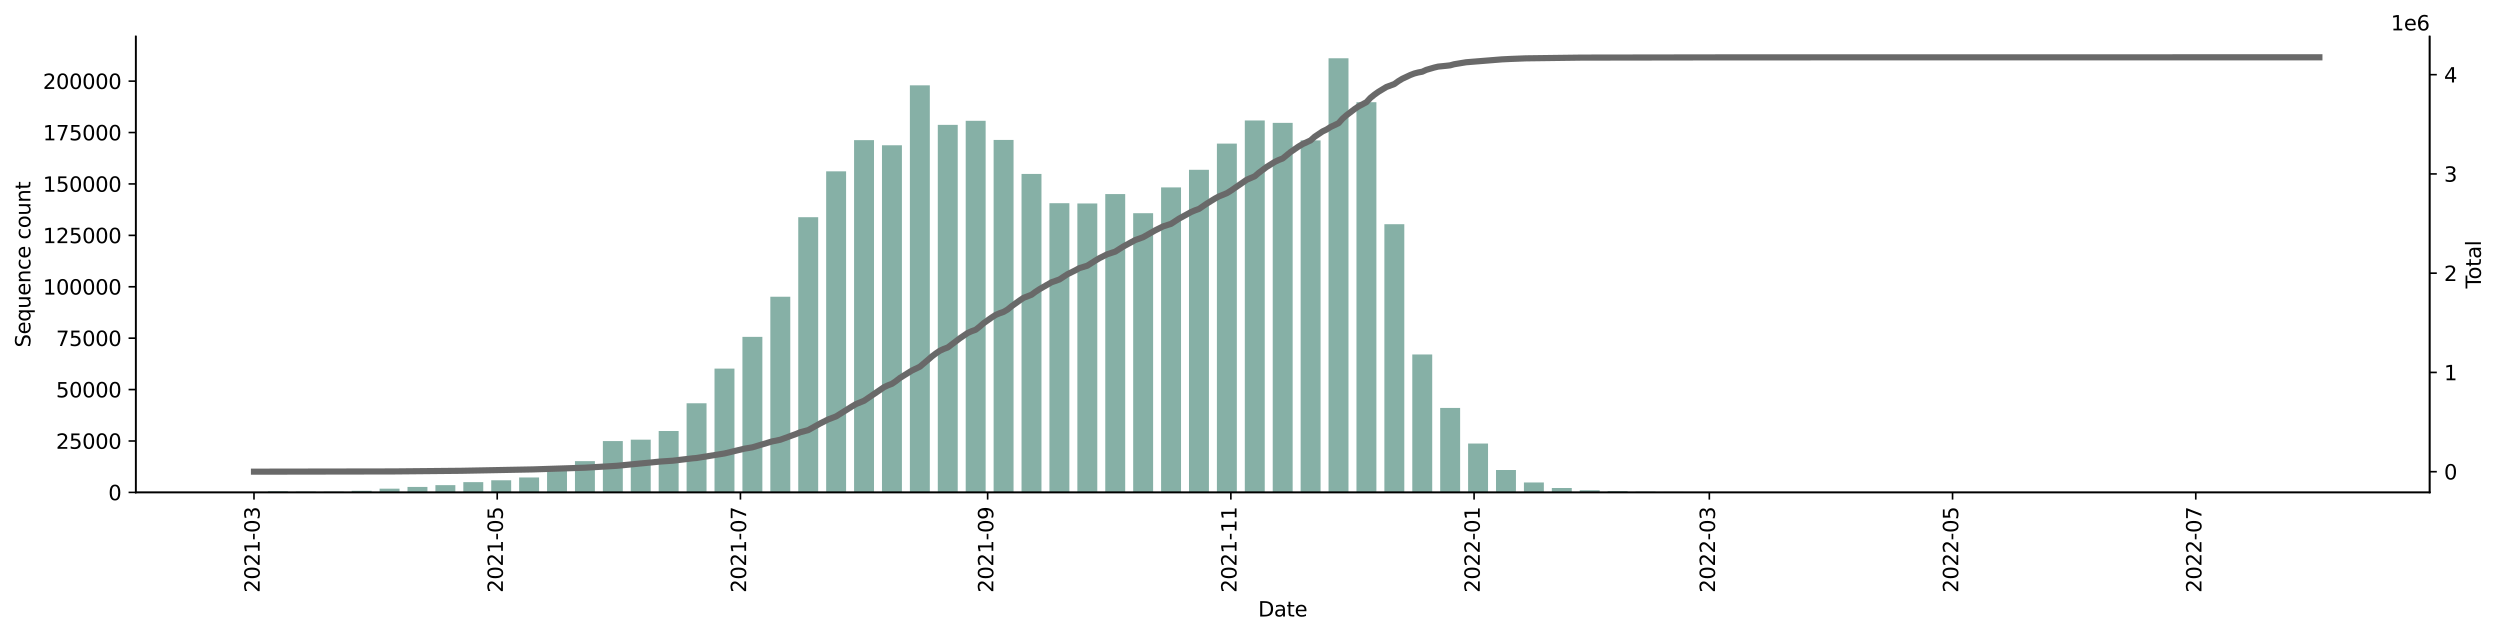 <?xml version="1.0" encoding="utf-8" standalone="no"?>
<!DOCTYPE svg PUBLIC "-//W3C//DTD SVG 1.1//EN"
  "http://www.w3.org/Graphics/SVG/1.1/DTD/svg11.dtd">
<svg xmlns:xlink="http://www.w3.org/1999/xlink" width="1216.294pt" height="309.219pt" viewBox="0 0 1216.294 309.219" xmlns="http://www.w3.org/2000/svg" version="1.1">
 <defs>
  <style type="text/css">*{stroke-linejoin: round; stroke-linecap: butt}</style>
 </defs>
 <g id="figure_1">
  <g id="patch_1">
   <path d="M 0 309.219 
L 1216.294 309.219 
L 1216.294 0 
L 0 0 
z
" style="fill: #ffffff"/>
  </g>
  <g id="axes_1">
   <g id="patch_2">
    <path d="M 66.053 239.558 
L 1182.053 239.558 
L 1182.053 17.798 
L 66.053 17.798 
z
" style="fill: #ffffff"/>
   </g>
   <g id="patch_3">
    <path d="M 116.78 239.558 
L 126.48 239.558 
L 126.48 239.425 
L 116.78 239.425 
z
" clip-path="url(#p0f5473bbb9)" style="fill: #86b0a6"/>
   </g>
   <g id="patch_4">
    <path d="M 130.359 239.558 
L 140.059 239.558 
L 140.059 239.028 
L 130.359 239.028 
z
" clip-path="url(#p0f5473bbb9)" style="fill: #86b0a6"/>
   </g>
   <g id="patch_5">
    <path d="M 143.938 239.558 
L 153.638 239.558 
L 153.638 239.201 
L 143.938 239.201 
z
" clip-path="url(#p0f5473bbb9)" style="fill: #86b0a6"/>
   </g>
   <g id="patch_6">
    <path d="M 157.517 239.558 
L 167.217 239.558 
L 167.217 239.241 
L 157.517 239.241 
z
" clip-path="url(#p0f5473bbb9)" style="fill: #86b0a6"/>
   </g>
   <g id="patch_7">
    <path d="M 171.096 239.558 
L 180.796 239.558 
L 180.796 238.783 
L 171.096 238.783 
z
" clip-path="url(#p0f5473bbb9)" style="fill: #86b0a6"/>
   </g>
   <g id="patch_8">
    <path d="M 184.675 239.558 
L 194.375 239.558 
L 194.375 237.751 
L 184.675 237.751 
z
" clip-path="url(#p0f5473bbb9)" style="fill: #86b0a6"/>
   </g>
   <g id="patch_9">
    <path d="M 198.254 239.558 
L 207.954 239.558 
L 207.954 236.893 
L 198.254 236.893 
z
" clip-path="url(#p0f5473bbb9)" style="fill: #86b0a6"/>
   </g>
   <g id="patch_10">
    <path d="M 211.833 239.558 
L 221.533 239.558 
L 221.533 236.01 
L 211.833 236.01 
z
" clip-path="url(#p0f5473bbb9)" style="fill: #86b0a6"/>
   </g>
   <g id="patch_11">
    <path d="M 225.412 239.558 
L 235.112 239.558 
L 235.112 234.569 
L 225.412 234.569 
z
" clip-path="url(#p0f5473bbb9)" style="fill: #86b0a6"/>
   </g>
   <g id="patch_12">
    <path d="M 238.991 239.558 
L 248.691 239.558 
L 248.691 233.653 
L 238.991 233.653 
z
" clip-path="url(#p0f5473bbb9)" style="fill: #86b0a6"/>
   </g>
   <g id="patch_13">
    <path d="M 252.57 239.558 
L 262.27 239.558 
L 262.27 232.304 
L 252.57 232.304 
z
" clip-path="url(#p0f5473bbb9)" style="fill: #86b0a6"/>
   </g>
   <g id="patch_14">
    <path d="M 266.149 239.558 
L 275.849 239.558 
L 275.849 229.007 
L 266.149 229.007 
z
" clip-path="url(#p0f5473bbb9)" style="fill: #86b0a6"/>
   </g>
   <g id="patch_15">
    <path d="M 279.728 239.558 
L 289.428 239.558 
L 289.428 224.348 
L 279.728 224.348 
z
" clip-path="url(#p0f5473bbb9)" style="fill: #86b0a6"/>
   </g>
   <g id="patch_16">
    <path d="M 293.307 239.558 
L 303.007 239.558 
L 303.007 214.593 
L 293.307 214.593 
z
" clip-path="url(#p0f5473bbb9)" style="fill: #86b0a6"/>
   </g>
   <g id="patch_17">
    <path d="M 306.886 239.558 
L 316.586 239.558 
L 316.586 213.912 
L 306.886 213.912 
z
" clip-path="url(#p0f5473bbb9)" style="fill: #86b0a6"/>
   </g>
   <g id="patch_18">
    <path d="M 320.465 239.558 
L 330.165 239.558 
L 330.165 209.681 
L 320.465 209.681 
z
" clip-path="url(#p0f5473bbb9)" style="fill: #86b0a6"/>
   </g>
   <g id="patch_19">
    <path d="M 334.044 239.558 
L 343.744 239.558 
L 343.744 196.207 
L 334.044 196.207 
z
" clip-path="url(#p0f5473bbb9)" style="fill: #86b0a6"/>
   </g>
   <g id="patch_20">
    <path d="M 347.623 239.558 
L 357.323 239.558 
L 357.323 179.339 
L 347.623 179.339 
z
" clip-path="url(#p0f5473bbb9)" style="fill: #86b0a6"/>
   </g>
   <g id="patch_21">
    <path d="M 361.202 239.558 
L 370.902 239.558 
L 370.902 163.887 
L 361.202 163.887 
z
" clip-path="url(#p0f5473bbb9)" style="fill: #86b0a6"/>
   </g>
   <g id="patch_22">
    <path d="M 374.781 239.558 
L 384.481 239.558 
L 384.481 144.382 
L 374.781 144.382 
z
" clip-path="url(#p0f5473bbb9)" style="fill: #86b0a6"/>
   </g>
   <g id="patch_23">
    <path d="M 388.36 239.558 
L 398.06 239.558 
L 398.06 105.687 
L 388.36 105.687 
z
" clip-path="url(#p0f5473bbb9)" style="fill: #86b0a6"/>
   </g>
   <g id="patch_24">
    <path d="M 401.939 239.558 
L 411.639 239.558 
L 411.639 83.345 
L 401.939 83.345 
z
" clip-path="url(#p0f5473bbb9)" style="fill: #86b0a6"/>
   </g>
   <g id="patch_25">
    <path d="M 415.518 239.558 
L 425.218 239.558 
L 425.218 68.185 
L 415.518 68.185 
z
" clip-path="url(#p0f5473bbb9)" style="fill: #86b0a6"/>
   </g>
   <g id="patch_26">
    <path d="M 429.097 239.558 
L 438.797 239.558 
L 438.797 70.668 
L 429.097 70.668 
z
" clip-path="url(#p0f5473bbb9)" style="fill: #86b0a6"/>
   </g>
   <g id="patch_27">
    <path d="M 442.676 239.558 
L 452.376 239.558 
L 452.376 41.509 
L 442.676 41.509 
z
" clip-path="url(#p0f5473bbb9)" style="fill: #86b0a6"/>
   </g>
   <g id="patch_28">
    <path d="M 456.255 239.558 
L 465.955 239.558 
L 465.955 60.753 
L 456.255 60.753 
z
" clip-path="url(#p0f5473bbb9)" style="fill: #86b0a6"/>
   </g>
   <g id="patch_29">
    <path d="M 469.834 239.558 
L 479.534 239.558 
L 479.534 58.764 
L 469.834 58.764 
z
" clip-path="url(#p0f5473bbb9)" style="fill: #86b0a6"/>
   </g>
   <g id="patch_30">
    <path d="M 483.413 239.558 
L 493.113 239.558 
L 493.113 68.085 
L 483.413 68.085 
z
" clip-path="url(#p0f5473bbb9)" style="fill: #86b0a6"/>
   </g>
   <g id="patch_31">
    <path d="M 496.992 239.558 
L 506.692 239.558 
L 506.692 84.627 
L 496.992 84.627 
z
" clip-path="url(#p0f5473bbb9)" style="fill: #86b0a6"/>
   </g>
   <g id="patch_32">
    <path d="M 510.571 239.558 
L 520.271 239.558 
L 520.271 98.858 
L 510.571 98.858 
z
" clip-path="url(#p0f5473bbb9)" style="fill: #86b0a6"/>
   </g>
   <g id="patch_33">
    <path d="M 524.15 239.558 
L 533.85 239.558 
L 533.85 98.999 
L 524.15 98.999 
z
" clip-path="url(#p0f5473bbb9)" style="fill: #86b0a6"/>
   </g>
   <g id="patch_34">
    <path d="M 537.729 239.558 
L 547.429 239.558 
L 547.429 94.408 
L 537.729 94.408 
z
" clip-path="url(#p0f5473bbb9)" style="fill: #86b0a6"/>
   </g>
   <g id="patch_35">
    <path d="M 551.308 239.558 
L 561.008 239.558 
L 561.008 103.717 
L 551.308 103.717 
z
" clip-path="url(#p0f5473bbb9)" style="fill: #86b0a6"/>
   </g>
   <g id="patch_36">
    <path d="M 564.887 239.558 
L 574.587 239.558 
L 574.587 91.182 
L 564.887 91.182 
z
" clip-path="url(#p0f5473bbb9)" style="fill: #86b0a6"/>
   </g>
   <g id="patch_37">
    <path d="M 578.466 239.558 
L 588.166 239.558 
L 588.166 82.607 
L 578.466 82.607 
z
" clip-path="url(#p0f5473bbb9)" style="fill: #86b0a6"/>
   </g>
   <g id="patch_38">
    <path d="M 592.045 239.558 
L 601.745 239.558 
L 601.745 69.853 
L 592.045 69.853 
z
" clip-path="url(#p0f5473bbb9)" style="fill: #86b0a6"/>
   </g>
   <g id="patch_39">
    <path d="M 605.624 239.558 
L 615.324 239.558 
L 615.324 58.62 
L 605.624 58.62 
z
" clip-path="url(#p0f5473bbb9)" style="fill: #86b0a6"/>
   </g>
   <g id="patch_40">
    <path d="M 619.203 239.558 
L 628.903 239.558 
L 628.903 59.785 
L 619.203 59.785 
z
" clip-path="url(#p0f5473bbb9)" style="fill: #86b0a6"/>
   </g>
   <g id="patch_41">
    <path d="M 632.782 239.558 
L 642.482 239.558 
L 642.482 68.305 
L 632.782 68.305 
z
" clip-path="url(#p0f5473bbb9)" style="fill: #86b0a6"/>
   </g>
   <g id="patch_42">
    <path d="M 646.361 239.558 
L 656.061 239.558 
L 656.061 28.358 
L 646.361 28.358 
z
" clip-path="url(#p0f5473bbb9)" style="fill: #86b0a6"/>
   </g>
   <g id="patch_43">
    <path d="M 659.94 239.558 
L 669.64 239.558 
L 669.64 49.716 
L 659.94 49.716 
z
" clip-path="url(#p0f5473bbb9)" style="fill: #86b0a6"/>
   </g>
   <g id="patch_44">
    <path d="M 673.519 239.558 
L 683.219 239.558 
L 683.219 109.064 
L 673.519 109.064 
z
" clip-path="url(#p0f5473bbb9)" style="fill: #86b0a6"/>
   </g>
   <g id="patch_45">
    <path d="M 687.098 239.558 
L 696.798 239.558 
L 696.798 172.456 
L 687.098 172.456 
z
" clip-path="url(#p0f5473bbb9)" style="fill: #86b0a6"/>
   </g>
   <g id="patch_46">
    <path d="M 700.677 239.558 
L 710.377 239.558 
L 710.377 198.474 
L 700.677 198.474 
z
" clip-path="url(#p0f5473bbb9)" style="fill: #86b0a6"/>
   </g>
   <g id="patch_47">
    <path d="M 714.256 239.558 
L 723.956 239.558 
L 723.956 215.778 
L 714.256 215.778 
z
" clip-path="url(#p0f5473bbb9)" style="fill: #86b0a6"/>
   </g>
   <g id="patch_48">
    <path d="M 727.835 239.558 
L 737.535 239.558 
L 737.535 228.671 
L 727.835 228.671 
z
" clip-path="url(#p0f5473bbb9)" style="fill: #86b0a6"/>
   </g>
   <g id="patch_49">
    <path d="M 741.415 239.558 
L 751.114 239.558 
L 751.114 234.725 
L 741.415 234.725 
z
" clip-path="url(#p0f5473bbb9)" style="fill: #86b0a6"/>
   </g>
   <g id="patch_50">
    <path d="M 754.994 239.558 
L 764.693 239.558 
L 764.693 237.406 
L 754.994 237.406 
z
" clip-path="url(#p0f5473bbb9)" style="fill: #86b0a6"/>
   </g>
   <g id="patch_51">
    <path d="M 768.573 239.558 
L 778.272 239.558 
L 778.272 238.528 
L 768.573 238.528 
z
" clip-path="url(#p0f5473bbb9)" style="fill: #86b0a6"/>
   </g>
   <g id="patch_52">
    <path d="M 782.152 239.558 
L 791.851 239.558 
L 791.851 238.97 
L 782.152 238.97 
z
" clip-path="url(#p0f5473bbb9)" style="fill: #86b0a6"/>
   </g>
   <g id="patch_53">
    <path d="M 795.731 239.558 
L 805.43 239.558 
L 805.43 239.239 
L 795.731 239.239 
z
" clip-path="url(#p0f5473bbb9)" style="fill: #86b0a6"/>
   </g>
   <g id="patch_54">
    <path d="M 809.31 239.558 
L 819.009 239.558 
L 819.009 239.349 
L 809.31 239.349 
z
" clip-path="url(#p0f5473bbb9)" style="fill: #86b0a6"/>
   </g>
   <g id="patch_55">
    <path d="M 822.889 239.558 
L 832.588 239.558 
L 832.588 239.434 
L 822.889 239.434 
z
" clip-path="url(#p0f5473bbb9)" style="fill: #86b0a6"/>
   </g>
   <g id="patch_56">
    <path d="M 836.468 239.558 
L 846.167 239.558 
L 846.167 239.443 
L 836.468 239.443 
z
" clip-path="url(#p0f5473bbb9)" style="fill: #86b0a6"/>
   </g>
   <g id="patch_57">
    <path d="M 850.047 239.558 
L 859.746 239.558 
L 859.746 239.45 
L 850.047 239.45 
z
" clip-path="url(#p0f5473bbb9)" style="fill: #86b0a6"/>
   </g>
   <g id="patch_58">
    <path d="M 863.626 239.558 
L 873.325 239.558 
L 873.325 239.478 
L 863.626 239.478 
z
" clip-path="url(#p0f5473bbb9)" style="fill: #86b0a6"/>
   </g>
   <g id="patch_59">
    <path d="M 877.205 239.558 
L 886.904 239.558 
L 886.904 239.517 
L 877.205 239.517 
z
" clip-path="url(#p0f5473bbb9)" style="fill: #86b0a6"/>
   </g>
   <g id="patch_60">
    <path d="M 890.784 239.558 
L 900.483 239.558 
L 900.483 239.533 
L 890.784 239.533 
z
" clip-path="url(#p0f5473bbb9)" style="fill: #86b0a6"/>
   </g>
   <g id="patch_61">
    <path d="M 904.363 239.558 
L 914.062 239.558 
L 914.062 239.535 
L 904.363 239.535 
z
" clip-path="url(#p0f5473bbb9)" style="fill: #86b0a6"/>
   </g>
   <g id="patch_62">
    <path d="M 917.942 239.558 
L 927.641 239.558 
L 927.641 239.532 
L 917.942 239.532 
z
" clip-path="url(#p0f5473bbb9)" style="fill: #86b0a6"/>
   </g>
   <g id="patch_63">
    <path d="M 931.521 239.558 
L 941.22 239.558 
L 941.22 239.533 
L 931.521 239.533 
z
" clip-path="url(#p0f5473bbb9)" style="fill: #86b0a6"/>
   </g>
   <g id="patch_64">
    <path d="M 945.1 239.558 
L 954.799 239.558 
L 954.799 239.547 
L 945.1 239.547 
z
" clip-path="url(#p0f5473bbb9)" style="fill: #86b0a6"/>
   </g>
   <g id="patch_65">
    <path d="M 958.679 239.558 
L 968.378 239.558 
L 968.378 239.531 
L 958.679 239.531 
z
" clip-path="url(#p0f5473bbb9)" style="fill: #86b0a6"/>
   </g>
   <g id="patch_66">
    <path d="M 972.258 239.558 
L 981.957 239.558 
L 981.957 239.551 
L 972.258 239.551 
z
" clip-path="url(#p0f5473bbb9)" style="fill: #86b0a6"/>
   </g>
   <g id="patch_67">
    <path d="M 985.837 239.558 
L 995.536 239.558 
L 995.536 239.541 
L 985.837 239.541 
z
" clip-path="url(#p0f5473bbb9)" style="fill: #86b0a6"/>
   </g>
   <g id="patch_68">
    <path d="M 999.416 239.558 
L 1009.115 239.558 
L 1009.115 239.539 
L 999.416 239.539 
z
" clip-path="url(#p0f5473bbb9)" style="fill: #86b0a6"/>
   </g>
   <g id="patch_69">
    <path d="M 1012.995 239.558 
L 1022.694 239.558 
L 1022.694 239.553 
L 1012.995 239.553 
z
" clip-path="url(#p0f5473bbb9)" style="fill: #86b0a6"/>
   </g>
   <g id="patch_70">
    <path d="M 1026.574 239.558 
L 1036.273 239.558 
L 1036.273 239.545 
L 1026.574 239.545 
z
" clip-path="url(#p0f5473bbb9)" style="fill: #86b0a6"/>
   </g>
   <g id="patch_71">
    <path d="M 1040.153 239.558 
L 1049.852 239.558 
L 1049.852 239.53 
L 1040.153 239.53 
z
" clip-path="url(#p0f5473bbb9)" style="fill: #86b0a6"/>
   </g>
   <g id="patch_72">
    <path d="M 1053.732 239.558 
L 1063.431 239.558 
L 1063.431 239.55 
L 1053.732 239.55 
z
" clip-path="url(#p0f5473bbb9)" style="fill: #86b0a6"/>
   </g>
   <g id="patch_73">
    <path d="M 1067.311 239.558 
L 1077.01 239.558 
L 1077.01 239.556 
L 1067.311 239.556 
z
" clip-path="url(#p0f5473bbb9)" style="fill: #86b0a6"/>
   </g>
   <g id="patch_74">
    <path d="M 1080.89 239.558 
L 1090.589 239.558 
L 1090.589 239.555 
L 1080.89 239.555 
z
" clip-path="url(#p0f5473bbb9)" style="fill: #86b0a6"/>
   </g>
   <g id="patch_75">
    <path d="M 1094.469 239.558 
L 1104.168 239.558 
L 1104.168 239.55 
L 1094.469 239.55 
z
" clip-path="url(#p0f5473bbb9)" style="fill: #86b0a6"/>
   </g>
   <g id="patch_76">
    <path d="M 1108.048 239.558 
L 1117.747 239.558 
L 1117.747 239.554 
L 1108.048 239.554 
z
" clip-path="url(#p0f5473bbb9)" style="fill: #86b0a6"/>
   </g>
   <g id="patch_77">
    <path d="M 1121.627 239.558 
L 1131.326 239.558 
L 1131.326 239.557 
L 1121.627 239.557 
z
" clip-path="url(#p0f5473bbb9)" style="fill: #86b0a6"/>
   </g>
   <g id="matplotlib.axis_1">
    <g id="xtick_1">
     <g id="line2d_1">
      <defs>
       <path id="m5ce257085f" d="M 0 0 
L 0 3.5 
" style="stroke: #000000; stroke-width: 0.8"/>
      </defs>
      <g>
       <use xlink:href="#m5ce257085f" x="123.57" y="239.558" style="stroke: #000000; stroke-width: 0.8"/>
      </g>
     </g>
     <g id="text_1">
      <!-- 2021-03 -->
      <g transform="translate(126.329 288.341)rotate(-90)scale(0.1 -0.1)">
       <defs>
        <path id="DejaVuSans-32" d="M 1228 531 
L 3431 531 
L 3431 0 
L 469 0 
L 469 531 
Q 828 903 1448 1529 
Q 2069 2156 2228 2338 
Q 2531 2678 2651 2914 
Q 2772 3150 2772 3378 
Q 2772 3750 2511 3984 
Q 2250 4219 1831 4219 
Q 1534 4219 1204 4116 
Q 875 4013 500 3803 
L 500 4441 
Q 881 4594 1212 4672 
Q 1544 4750 1819 4750 
Q 2544 4750 2975 4387 
Q 3406 4025 3406 3419 
Q 3406 3131 3298 2873 
Q 3191 2616 2906 2266 
Q 2828 2175 2409 1742 
Q 1991 1309 1228 531 
z
" transform="scale(0.016)"/>
        <path id="DejaVuSans-30" d="M 2034 4250 
Q 1547 4250 1301 3770 
Q 1056 3291 1056 2328 
Q 1056 1369 1301 889 
Q 1547 409 2034 409 
Q 2525 409 2770 889 
Q 3016 1369 3016 2328 
Q 3016 3291 2770 3770 
Q 2525 4250 2034 4250 
z
M 2034 4750 
Q 2819 4750 3233 4129 
Q 3647 3509 3647 2328 
Q 3647 1150 3233 529 
Q 2819 -91 2034 -91 
Q 1250 -91 836 529 
Q 422 1150 422 2328 
Q 422 3509 836 4129 
Q 1250 4750 2034 4750 
z
" transform="scale(0.016)"/>
        <path id="DejaVuSans-31" d="M 794 531 
L 1825 531 
L 1825 4091 
L 703 3866 
L 703 4441 
L 1819 4666 
L 2450 4666 
L 2450 531 
L 3481 531 
L 3481 0 
L 794 0 
L 794 531 
z
" transform="scale(0.016)"/>
        <path id="DejaVuSans-2d" d="M 313 2009 
L 1997 2009 
L 1997 1497 
L 313 1497 
L 313 2009 
z
" transform="scale(0.016)"/>
        <path id="DejaVuSans-33" d="M 2597 2516 
Q 3050 2419 3304 2112 
Q 3559 1806 3559 1356 
Q 3559 666 3084 287 
Q 2609 -91 1734 -91 
Q 1441 -91 1130 -33 
Q 819 25 488 141 
L 488 750 
Q 750 597 1062 519 
Q 1375 441 1716 441 
Q 2309 441 2620 675 
Q 2931 909 2931 1356 
Q 2931 1769 2642 2001 
Q 2353 2234 1838 2234 
L 1294 2234 
L 1294 2753 
L 1863 2753 
Q 2328 2753 2575 2939 
Q 2822 3125 2822 3475 
Q 2822 3834 2567 4026 
Q 2313 4219 1838 4219 
Q 1578 4219 1281 4162 
Q 984 4106 628 3988 
L 628 4550 
Q 988 4650 1302 4700 
Q 1616 4750 1894 4750 
Q 2613 4750 3031 4423 
Q 3450 4097 3450 3541 
Q 3450 3153 3228 2886 
Q 3006 2619 2597 2516 
z
" transform="scale(0.016)"/>
       </defs>
       <use xlink:href="#DejaVuSans-32"/>
       <use xlink:href="#DejaVuSans-30" x="63.623"/>
       <use xlink:href="#DejaVuSans-32" x="127.246"/>
       <use xlink:href="#DejaVuSans-31" x="190.869"/>
       <use xlink:href="#DejaVuSans-2d" x="254.492"/>
       <use xlink:href="#DejaVuSans-30" x="290.576"/>
       <use xlink:href="#DejaVuSans-33" x="354.199"/>
      </g>
     </g>
    </g>
    <g id="xtick_2">
     <g id="line2d_2">
      <g>
       <use xlink:href="#m5ce257085f" x="241.901" y="239.558" style="stroke: #000000; stroke-width: 0.8"/>
      </g>
     </g>
     <g id="text_2">
      <!-- 2021-05 -->
      <g transform="translate(244.661 288.341)rotate(-90)scale(0.1 -0.1)">
       <defs>
        <path id="DejaVuSans-35" d="M 691 4666 
L 3169 4666 
L 3169 4134 
L 1269 4134 
L 1269 2991 
Q 1406 3038 1543 3061 
Q 1681 3084 1819 3084 
Q 2600 3084 3056 2656 
Q 3513 2228 3513 1497 
Q 3513 744 3044 326 
Q 2575 -91 1722 -91 
Q 1428 -91 1123 -41 
Q 819 9 494 109 
L 494 744 
Q 775 591 1075 516 
Q 1375 441 1709 441 
Q 2250 441 2565 725 
Q 2881 1009 2881 1497 
Q 2881 1984 2565 2268 
Q 2250 2553 1709 2553 
Q 1456 2553 1204 2497 
Q 953 2441 691 2322 
L 691 4666 
z
" transform="scale(0.016)"/>
       </defs>
       <use xlink:href="#DejaVuSans-32"/>
       <use xlink:href="#DejaVuSans-30" x="63.623"/>
       <use xlink:href="#DejaVuSans-32" x="127.246"/>
       <use xlink:href="#DejaVuSans-31" x="190.869"/>
       <use xlink:href="#DejaVuSans-2d" x="254.492"/>
       <use xlink:href="#DejaVuSans-30" x="290.576"/>
       <use xlink:href="#DejaVuSans-35" x="354.199"/>
      </g>
     </g>
    </g>
    <g id="xtick_3">
     <g id="line2d_3">
      <g>
       <use xlink:href="#m5ce257085f" x="360.233" y="239.558" style="stroke: #000000; stroke-width: 0.8"/>
      </g>
     </g>
     <g id="text_3">
      <!-- 2021-07 -->
      <g transform="translate(362.992 288.341)rotate(-90)scale(0.1 -0.1)">
       <defs>
        <path id="DejaVuSans-37" d="M 525 4666 
L 3525 4666 
L 3525 4397 
L 1831 0 
L 1172 0 
L 2766 4134 
L 525 4134 
L 525 4666 
z
" transform="scale(0.016)"/>
       </defs>
       <use xlink:href="#DejaVuSans-32"/>
       <use xlink:href="#DejaVuSans-30" x="63.623"/>
       <use xlink:href="#DejaVuSans-32" x="127.246"/>
       <use xlink:href="#DejaVuSans-31" x="190.869"/>
       <use xlink:href="#DejaVuSans-2d" x="254.492"/>
       <use xlink:href="#DejaVuSans-30" x="290.576"/>
       <use xlink:href="#DejaVuSans-37" x="354.199"/>
      </g>
     </g>
    </g>
    <g id="xtick_4">
     <g id="line2d_4">
      <g>
       <use xlink:href="#m5ce257085f" x="480.504" y="239.558" style="stroke: #000000; stroke-width: 0.8"/>
      </g>
     </g>
     <g id="text_4">
      <!-- 2021-09 -->
      <g transform="translate(483.263 288.341)rotate(-90)scale(0.1 -0.1)">
       <defs>
        <path id="DejaVuSans-39" d="M 703 97 
L 703 672 
Q 941 559 1184 500 
Q 1428 441 1663 441 
Q 2288 441 2617 861 
Q 2947 1281 2994 2138 
Q 2813 1869 2534 1725 
Q 2256 1581 1919 1581 
Q 1219 1581 811 2004 
Q 403 2428 403 3163 
Q 403 3881 828 4315 
Q 1253 4750 1959 4750 
Q 2769 4750 3195 4129 
Q 3622 3509 3622 2328 
Q 3622 1225 3098 567 
Q 2575 -91 1691 -91 
Q 1453 -91 1209 -44 
Q 966 3 703 97 
z
M 1959 2075 
Q 2384 2075 2632 2365 
Q 2881 2656 2881 3163 
Q 2881 3666 2632 3958 
Q 2384 4250 1959 4250 
Q 1534 4250 1286 3958 
Q 1038 3666 1038 3163 
Q 1038 2656 1286 2365 
Q 1534 2075 1959 2075 
z
" transform="scale(0.016)"/>
       </defs>
       <use xlink:href="#DejaVuSans-32"/>
       <use xlink:href="#DejaVuSans-30" x="63.623"/>
       <use xlink:href="#DejaVuSans-32" x="127.246"/>
       <use xlink:href="#DejaVuSans-31" x="190.869"/>
       <use xlink:href="#DejaVuSans-2d" x="254.492"/>
       <use xlink:href="#DejaVuSans-30" x="290.576"/>
       <use xlink:href="#DejaVuSans-39" x="354.199"/>
      </g>
     </g>
    </g>
    <g id="xtick_5">
     <g id="line2d_5">
      <g>
       <use xlink:href="#m5ce257085f" x="598.835" y="239.558" style="stroke: #000000; stroke-width: 0.8"/>
      </g>
     </g>
     <g id="text_5">
      <!-- 2021-11 -->
      <g transform="translate(601.594 288.341)rotate(-90)scale(0.1 -0.1)">
       <use xlink:href="#DejaVuSans-32"/>
       <use xlink:href="#DejaVuSans-30" x="63.623"/>
       <use xlink:href="#DejaVuSans-32" x="127.246"/>
       <use xlink:href="#DejaVuSans-31" x="190.869"/>
       <use xlink:href="#DejaVuSans-2d" x="254.492"/>
       <use xlink:href="#DejaVuSans-31" x="290.576"/>
       <use xlink:href="#DejaVuSans-31" x="354.199"/>
      </g>
     </g>
    </g>
    <g id="xtick_6">
     <g id="line2d_6">
      <g>
       <use xlink:href="#m5ce257085f" x="717.166" y="239.558" style="stroke: #000000; stroke-width: 0.8"/>
      </g>
     </g>
     <g id="text_6">
      <!-- 2022-01 -->
      <g transform="translate(719.926 288.341)rotate(-90)scale(0.1 -0.1)">
       <use xlink:href="#DejaVuSans-32"/>
       <use xlink:href="#DejaVuSans-30" x="63.623"/>
       <use xlink:href="#DejaVuSans-32" x="127.246"/>
       <use xlink:href="#DejaVuSans-32" x="190.869"/>
       <use xlink:href="#DejaVuSans-2d" x="254.492"/>
       <use xlink:href="#DejaVuSans-30" x="290.576"/>
       <use xlink:href="#DejaVuSans-31" x="354.199"/>
      </g>
     </g>
    </g>
    <g id="xtick_7">
     <g id="line2d_7">
      <g>
       <use xlink:href="#m5ce257085f" x="831.618" y="239.558" style="stroke: #000000; stroke-width: 0.8"/>
      </g>
     </g>
     <g id="text_7">
      <!-- 2022-03 -->
      <g transform="translate(834.377 288.341)rotate(-90)scale(0.1 -0.1)">
       <use xlink:href="#DejaVuSans-32"/>
       <use xlink:href="#DejaVuSans-30" x="63.623"/>
       <use xlink:href="#DejaVuSans-32" x="127.246"/>
       <use xlink:href="#DejaVuSans-32" x="190.869"/>
       <use xlink:href="#DejaVuSans-2d" x="254.492"/>
       <use xlink:href="#DejaVuSans-30" x="290.576"/>
       <use xlink:href="#DejaVuSans-33" x="354.199"/>
      </g>
     </g>
    </g>
    <g id="xtick_8">
     <g id="line2d_8">
      <g>
       <use xlink:href="#m5ce257085f" x="949.949" y="239.558" style="stroke: #000000; stroke-width: 0.8"/>
      </g>
     </g>
     <g id="text_8">
      <!-- 2022-05 -->
      <g transform="translate(952.709 288.341)rotate(-90)scale(0.1 -0.1)">
       <use xlink:href="#DejaVuSans-32"/>
       <use xlink:href="#DejaVuSans-30" x="63.623"/>
       <use xlink:href="#DejaVuSans-32" x="127.246"/>
       <use xlink:href="#DejaVuSans-32" x="190.869"/>
       <use xlink:href="#DejaVuSans-2d" x="254.492"/>
       <use xlink:href="#DejaVuSans-30" x="290.576"/>
       <use xlink:href="#DejaVuSans-35" x="354.199"/>
      </g>
     </g>
    </g>
    <g id="xtick_9">
     <g id="line2d_9">
      <g>
       <use xlink:href="#m5ce257085f" x="1068.28" y="239.558" style="stroke: #000000; stroke-width: 0.8"/>
      </g>
     </g>
     <g id="text_9">
      <!-- 2022-07 -->
      <g transform="translate(1071.04 288.341)rotate(-90)scale(0.1 -0.1)">
       <use xlink:href="#DejaVuSans-32"/>
       <use xlink:href="#DejaVuSans-30" x="63.623"/>
       <use xlink:href="#DejaVuSans-32" x="127.246"/>
       <use xlink:href="#DejaVuSans-32" x="190.869"/>
       <use xlink:href="#DejaVuSans-2d" x="254.492"/>
       <use xlink:href="#DejaVuSans-30" x="290.576"/>
       <use xlink:href="#DejaVuSans-37" x="354.199"/>
      </g>
     </g>
    </g>
    <g id="text_10">
     <!-- Date -->
     <g transform="translate(612.102 299.94)scale(0.1 -0.1)">
      <defs>
       <path id="DejaVuSans-44" d="M 1259 4147 
L 1259 519 
L 2022 519 
Q 2988 519 3436 956 
Q 3884 1394 3884 2338 
Q 3884 3275 3436 3711 
Q 2988 4147 2022 4147 
L 1259 4147 
z
M 628 4666 
L 1925 4666 
Q 3281 4666 3915 4102 
Q 4550 3538 4550 2338 
Q 4550 1131 3912 565 
Q 3275 0 1925 0 
L 628 0 
L 628 4666 
z
" transform="scale(0.016)"/>
       <path id="DejaVuSans-61" d="M 2194 1759 
Q 1497 1759 1228 1600 
Q 959 1441 959 1056 
Q 959 750 1161 570 
Q 1363 391 1709 391 
Q 2188 391 2477 730 
Q 2766 1069 2766 1631 
L 2766 1759 
L 2194 1759 
z
M 3341 1997 
L 3341 0 
L 2766 0 
L 2766 531 
Q 2569 213 2275 61 
Q 1981 -91 1556 -91 
Q 1019 -91 701 211 
Q 384 513 384 1019 
Q 384 1609 779 1909 
Q 1175 2209 1959 2209 
L 2766 2209 
L 2766 2266 
Q 2766 2663 2505 2880 
Q 2244 3097 1772 3097 
Q 1472 3097 1187 3025 
Q 903 2953 641 2809 
L 641 3341 
Q 956 3463 1253 3523 
Q 1550 3584 1831 3584 
Q 2591 3584 2966 3190 
Q 3341 2797 3341 1997 
z
" transform="scale(0.016)"/>
       <path id="DejaVuSans-74" d="M 1172 4494 
L 1172 3500 
L 2356 3500 
L 2356 3053 
L 1172 3053 
L 1172 1153 
Q 1172 725 1289 603 
Q 1406 481 1766 481 
L 2356 481 
L 2356 0 
L 1766 0 
Q 1100 0 847 248 
Q 594 497 594 1153 
L 594 3053 
L 172 3053 
L 172 3500 
L 594 3500 
L 594 4494 
L 1172 4494 
z
" transform="scale(0.016)"/>
       <path id="DejaVuSans-65" d="M 3597 1894 
L 3597 1613 
L 953 1613 
Q 991 1019 1311 708 
Q 1631 397 2203 397 
Q 2534 397 2845 478 
Q 3156 559 3463 722 
L 3463 178 
Q 3153 47 2828 -22 
Q 2503 -91 2169 -91 
Q 1331 -91 842 396 
Q 353 884 353 1716 
Q 353 2575 817 3079 
Q 1281 3584 2069 3584 
Q 2775 3584 3186 3129 
Q 3597 2675 3597 1894 
z
M 3022 2063 
Q 3016 2534 2758 2815 
Q 2500 3097 2075 3097 
Q 1594 3097 1305 2825 
Q 1016 2553 972 2059 
L 3022 2063 
z
" transform="scale(0.016)"/>
      </defs>
      <use xlink:href="#DejaVuSans-44"/>
      <use xlink:href="#DejaVuSans-61" x="77.002"/>
      <use xlink:href="#DejaVuSans-74" x="138.281"/>
      <use xlink:href="#DejaVuSans-65" x="177.49"/>
     </g>
    </g>
   </g>
   <g id="matplotlib.axis_2">
    <g id="ytick_1">
     <g id="line2d_10">
      <defs>
       <path id="m08a4d0b2bf" d="M 0 0 
L -3.5 0 
" style="stroke: #000000; stroke-width: 0.8"/>
      </defs>
      <g>
       <use xlink:href="#m08a4d0b2bf" x="66.053" y="239.558" style="stroke: #000000; stroke-width: 0.8"/>
      </g>
     </g>
     <g id="text_11">
      <!-- 0 -->
      <g transform="translate(52.691 243.358)scale(0.1 -0.1)">
       <use xlink:href="#DejaVuSans-30"/>
      </g>
     </g>
    </g>
    <g id="ytick_2">
     <g id="line2d_11">
      <g>
       <use xlink:href="#m08a4d0b2bf" x="66.053" y="214.548" style="stroke: #000000; stroke-width: 0.8"/>
      </g>
     </g>
     <g id="text_12">
      <!-- 25000 -->
      <g transform="translate(27.241 218.347)scale(0.1 -0.1)">
       <use xlink:href="#DejaVuSans-32"/>
       <use xlink:href="#DejaVuSans-35" x="63.623"/>
       <use xlink:href="#DejaVuSans-30" x="127.246"/>
       <use xlink:href="#DejaVuSans-30" x="190.869"/>
       <use xlink:href="#DejaVuSans-30" x="254.492"/>
      </g>
     </g>
    </g>
    <g id="ytick_3">
     <g id="line2d_12">
      <g>
       <use xlink:href="#m08a4d0b2bf" x="66.053" y="189.537" style="stroke: #000000; stroke-width: 0.8"/>
      </g>
     </g>
     <g id="text_13">
      <!-- 50000 -->
      <g transform="translate(27.241 193.336)scale(0.1 -0.1)">
       <use xlink:href="#DejaVuSans-35"/>
       <use xlink:href="#DejaVuSans-30" x="63.623"/>
       <use xlink:href="#DejaVuSans-30" x="127.246"/>
       <use xlink:href="#DejaVuSans-30" x="190.869"/>
       <use xlink:href="#DejaVuSans-30" x="254.492"/>
      </g>
     </g>
    </g>
    <g id="ytick_4">
     <g id="line2d_13">
      <g>
       <use xlink:href="#m08a4d0b2bf" x="66.053" y="164.526" style="stroke: #000000; stroke-width: 0.8"/>
      </g>
     </g>
     <g id="text_14">
      <!-- 75000 -->
      <g transform="translate(27.241 168.325)scale(0.1 -0.1)">
       <use xlink:href="#DejaVuSans-37"/>
       <use xlink:href="#DejaVuSans-35" x="63.623"/>
       <use xlink:href="#DejaVuSans-30" x="127.246"/>
       <use xlink:href="#DejaVuSans-30" x="190.869"/>
       <use xlink:href="#DejaVuSans-30" x="254.492"/>
      </g>
     </g>
    </g>
    <g id="ytick_5">
     <g id="line2d_14">
      <g>
       <use xlink:href="#m08a4d0b2bf" x="66.053" y="139.515" style="stroke: #000000; stroke-width: 0.8"/>
      </g>
     </g>
     <g id="text_15">
      <!-- 100000 -->
      <g transform="translate(20.878 143.314)scale(0.1 -0.1)">
       <use xlink:href="#DejaVuSans-31"/>
       <use xlink:href="#DejaVuSans-30" x="63.623"/>
       <use xlink:href="#DejaVuSans-30" x="127.246"/>
       <use xlink:href="#DejaVuSans-30" x="190.869"/>
       <use xlink:href="#DejaVuSans-30" x="254.492"/>
       <use xlink:href="#DejaVuSans-30" x="318.115"/>
      </g>
     </g>
    </g>
    <g id="ytick_6">
     <g id="line2d_15">
      <g>
       <use xlink:href="#m08a4d0b2bf" x="66.053" y="114.504" style="stroke: #000000; stroke-width: 0.8"/>
      </g>
     </g>
     <g id="text_16">
      <!-- 125000 -->
      <g transform="translate(20.878 118.303)scale(0.1 -0.1)">
       <use xlink:href="#DejaVuSans-31"/>
       <use xlink:href="#DejaVuSans-32" x="63.623"/>
       <use xlink:href="#DejaVuSans-35" x="127.246"/>
       <use xlink:href="#DejaVuSans-30" x="190.869"/>
       <use xlink:href="#DejaVuSans-30" x="254.492"/>
       <use xlink:href="#DejaVuSans-30" x="318.115"/>
      </g>
     </g>
    </g>
    <g id="ytick_7">
     <g id="line2d_16">
      <g>
       <use xlink:href="#m08a4d0b2bf" x="66.053" y="89.493" style="stroke: #000000; stroke-width: 0.8"/>
      </g>
     </g>
     <g id="text_17">
      <!-- 150000 -->
      <g transform="translate(20.878 93.292)scale(0.1 -0.1)">
       <use xlink:href="#DejaVuSans-31"/>
       <use xlink:href="#DejaVuSans-35" x="63.623"/>
       <use xlink:href="#DejaVuSans-30" x="127.246"/>
       <use xlink:href="#DejaVuSans-30" x="190.869"/>
       <use xlink:href="#DejaVuSans-30" x="254.492"/>
       <use xlink:href="#DejaVuSans-30" x="318.115"/>
      </g>
     </g>
    </g>
    <g id="ytick_8">
     <g id="line2d_17">
      <g>
       <use xlink:href="#m08a4d0b2bf" x="66.053" y="64.482" style="stroke: #000000; stroke-width: 0.8"/>
      </g>
     </g>
     <g id="text_18">
      <!-- 175000 -->
      <g transform="translate(20.878 68.281)scale(0.1 -0.1)">
       <use xlink:href="#DejaVuSans-31"/>
       <use xlink:href="#DejaVuSans-37" x="63.623"/>
       <use xlink:href="#DejaVuSans-35" x="127.246"/>
       <use xlink:href="#DejaVuSans-30" x="190.869"/>
       <use xlink:href="#DejaVuSans-30" x="254.492"/>
       <use xlink:href="#DejaVuSans-30" x="318.115"/>
      </g>
     </g>
    </g>
    <g id="ytick_9">
     <g id="line2d_18">
      <g>
       <use xlink:href="#m08a4d0b2bf" x="66.053" y="39.471" style="stroke: #000000; stroke-width: 0.8"/>
      </g>
     </g>
     <g id="text_19">
      <!-- 200000 -->
      <g transform="translate(20.878 43.27)scale(0.1 -0.1)">
       <use xlink:href="#DejaVuSans-32"/>
       <use xlink:href="#DejaVuSans-30" x="63.623"/>
       <use xlink:href="#DejaVuSans-30" x="127.246"/>
       <use xlink:href="#DejaVuSans-30" x="190.869"/>
       <use xlink:href="#DejaVuSans-30" x="254.492"/>
       <use xlink:href="#DejaVuSans-30" x="318.115"/>
      </g>
     </g>
    </g>
    <g id="text_20">
     <!-- Sequence count -->
     <g transform="translate(14.798 169.039)rotate(-90)scale(0.1 -0.1)">
      <defs>
       <path id="DejaVuSans-53" d="M 3425 4513 
L 3425 3897 
Q 3066 4069 2747 4153 
Q 2428 4238 2131 4238 
Q 1616 4238 1336 4038 
Q 1056 3838 1056 3469 
Q 1056 3159 1242 3001 
Q 1428 2844 1947 2747 
L 2328 2669 
Q 3034 2534 3370 2195 
Q 3706 1856 3706 1288 
Q 3706 609 3251 259 
Q 2797 -91 1919 -91 
Q 1588 -91 1214 -16 
Q 841 59 441 206 
L 441 856 
Q 825 641 1194 531 
Q 1563 422 1919 422 
Q 2459 422 2753 634 
Q 3047 847 3047 1241 
Q 3047 1584 2836 1778 
Q 2625 1972 2144 2069 
L 1759 2144 
Q 1053 2284 737 2584 
Q 422 2884 422 3419 
Q 422 4038 858 4394 
Q 1294 4750 2059 4750 
Q 2388 4750 2728 4690 
Q 3069 4631 3425 4513 
z
" transform="scale(0.016)"/>
       <path id="DejaVuSans-71" d="M 947 1747 
Q 947 1113 1208 752 
Q 1469 391 1925 391 
Q 2381 391 2643 752 
Q 2906 1113 2906 1747 
Q 2906 2381 2643 2742 
Q 2381 3103 1925 3103 
Q 1469 3103 1208 2742 
Q 947 2381 947 1747 
z
M 2906 525 
Q 2725 213 2448 61 
Q 2172 -91 1784 -91 
Q 1150 -91 751 415 
Q 353 922 353 1747 
Q 353 2572 751 3078 
Q 1150 3584 1784 3584 
Q 2172 3584 2448 3432 
Q 2725 3281 2906 2969 
L 2906 3500 
L 3481 3500 
L 3481 -1331 
L 2906 -1331 
L 2906 525 
z
" transform="scale(0.016)"/>
       <path id="DejaVuSans-75" d="M 544 1381 
L 544 3500 
L 1119 3500 
L 1119 1403 
Q 1119 906 1312 657 
Q 1506 409 1894 409 
Q 2359 409 2629 706 
Q 2900 1003 2900 1516 
L 2900 3500 
L 3475 3500 
L 3475 0 
L 2900 0 
L 2900 538 
Q 2691 219 2414 64 
Q 2138 -91 1772 -91 
Q 1169 -91 856 284 
Q 544 659 544 1381 
z
M 1991 3584 
L 1991 3584 
z
" transform="scale(0.016)"/>
       <path id="DejaVuSans-6e" d="M 3513 2113 
L 3513 0 
L 2938 0 
L 2938 2094 
Q 2938 2591 2744 2837 
Q 2550 3084 2163 3084 
Q 1697 3084 1428 2787 
Q 1159 2491 1159 1978 
L 1159 0 
L 581 0 
L 581 3500 
L 1159 3500 
L 1159 2956 
Q 1366 3272 1645 3428 
Q 1925 3584 2291 3584 
Q 2894 3584 3203 3211 
Q 3513 2838 3513 2113 
z
" transform="scale(0.016)"/>
       <path id="DejaVuSans-63" d="M 3122 3366 
L 3122 2828 
Q 2878 2963 2633 3030 
Q 2388 3097 2138 3097 
Q 1578 3097 1268 2742 
Q 959 2388 959 1747 
Q 959 1106 1268 751 
Q 1578 397 2138 397 
Q 2388 397 2633 464 
Q 2878 531 3122 666 
L 3122 134 
Q 2881 22 2623 -34 
Q 2366 -91 2075 -91 
Q 1284 -91 818 406 
Q 353 903 353 1747 
Q 353 2603 823 3093 
Q 1294 3584 2113 3584 
Q 2378 3584 2631 3529 
Q 2884 3475 3122 3366 
z
" transform="scale(0.016)"/>
       <path id="DejaVuSans-20" transform="scale(0.016)"/>
       <path id="DejaVuSans-6f" d="M 1959 3097 
Q 1497 3097 1228 2736 
Q 959 2375 959 1747 
Q 959 1119 1226 758 
Q 1494 397 1959 397 
Q 2419 397 2687 759 
Q 2956 1122 2956 1747 
Q 2956 2369 2687 2733 
Q 2419 3097 1959 3097 
z
M 1959 3584 
Q 2709 3584 3137 3096 
Q 3566 2609 3566 1747 
Q 3566 888 3137 398 
Q 2709 -91 1959 -91 
Q 1206 -91 779 398 
Q 353 888 353 1747 
Q 353 2609 779 3096 
Q 1206 3584 1959 3584 
z
" transform="scale(0.016)"/>
      </defs>
      <use xlink:href="#DejaVuSans-53"/>
      <use xlink:href="#DejaVuSans-65" x="63.477"/>
      <use xlink:href="#DejaVuSans-71" x="125"/>
      <use xlink:href="#DejaVuSans-75" x="188.477"/>
      <use xlink:href="#DejaVuSans-65" x="251.855"/>
      <use xlink:href="#DejaVuSans-6e" x="313.379"/>
      <use xlink:href="#DejaVuSans-63" x="376.758"/>
      <use xlink:href="#DejaVuSans-65" x="431.738"/>
      <use xlink:href="#DejaVuSans-20" x="493.262"/>
      <use xlink:href="#DejaVuSans-63" x="525.049"/>
      <use xlink:href="#DejaVuSans-6f" x="580.029"/>
      <use xlink:href="#DejaVuSans-75" x="641.211"/>
      <use xlink:href="#DejaVuSans-6e" x="704.59"/>
      <use xlink:href="#DejaVuSans-74" x="767.969"/>
     </g>
    </g>
   </g>
   <g id="patch_78">
    <path d="M 66.053 239.558 
L 66.053 17.798 
" style="fill: none; stroke: #000000; stroke-width: 0.8; stroke-linejoin: miter; stroke-linecap: square"/>
   </g>
   <g id="patch_79">
    <path d="M 1182.053 239.558 
L 1182.053 17.798 
" style="fill: none; stroke: #000000; stroke-width: 0.8; stroke-linejoin: miter; stroke-linecap: square"/>
   </g>
   <g id="patch_80">
    <path d="M 66.053 239.558 
L 1182.053 239.558 
" style="fill: none; stroke: #000000; stroke-width: 0.8; stroke-linejoin: miter; stroke-linecap: square"/>
   </g>
  </g>
  <g id="axes_2">
   <g id="matplotlib.axis_3">
    <g id="ytick_10">
     <g id="line2d_19">
      <defs>
       <path id="m1d72658b20" d="M 0 0 
L 3.5 0 
" style="stroke: #000000; stroke-width: 0.8"/>
      </defs>
      <g>
       <use xlink:href="#m1d72658b20" x="1182.053" y="229.48" style="stroke: #000000; stroke-width: 0.8"/>
      </g>
     </g>
     <g id="text_21">
      <!-- 0 -->
      <g transform="translate(1189.053 233.28)scale(0.1 -0.1)">
       <use xlink:href="#DejaVuSans-30"/>
      </g>
     </g>
    </g>
    <g id="ytick_11">
     <g id="line2d_20">
      <g>
       <use xlink:href="#m1d72658b20" x="1182.053" y="181.193" style="stroke: #000000; stroke-width: 0.8"/>
      </g>
     </g>
     <g id="text_22">
      <!-- 1 -->
      <g transform="translate(1189.053 184.992)scale(0.1 -0.1)">
       <use xlink:href="#DejaVuSans-31"/>
      </g>
     </g>
    </g>
    <g id="ytick_12">
     <g id="line2d_21">
      <g>
       <use xlink:href="#m1d72658b20" x="1182.053" y="132.905" style="stroke: #000000; stroke-width: 0.8"/>
      </g>
     </g>
     <g id="text_23">
      <!-- 2 -->
      <g transform="translate(1189.053 136.705)scale(0.1 -0.1)">
       <use xlink:href="#DejaVuSans-32"/>
      </g>
     </g>
    </g>
    <g id="ytick_13">
     <g id="line2d_22">
      <g>
       <use xlink:href="#m1d72658b20" x="1182.053" y="84.618" style="stroke: #000000; stroke-width: 0.8"/>
      </g>
     </g>
     <g id="text_24">
      <!-- 3 -->
      <g transform="translate(1189.053 88.417)scale(0.1 -0.1)">
       <use xlink:href="#DejaVuSans-33"/>
      </g>
     </g>
    </g>
    <g id="ytick_14">
     <g id="line2d_23">
      <g>
       <use xlink:href="#m1d72658b20" x="1182.053" y="36.33" style="stroke: #000000; stroke-width: 0.8"/>
      </g>
     </g>
     <g id="text_25">
      <!-- 4 -->
      <g transform="translate(1189.053 40.13)scale(0.1 -0.1)">
       <defs>
        <path id="DejaVuSans-34" d="M 2419 4116 
L 825 1625 
L 2419 1625 
L 2419 4116 
z
M 2253 4666 
L 3047 4666 
L 3047 1625 
L 3713 1625 
L 3713 1100 
L 3047 1100 
L 3047 0 
L 2419 0 
L 2419 1100 
L 313 1100 
L 313 1709 
L 2253 4666 
z
" transform="scale(0.016)"/>
       </defs>
       <use xlink:href="#DejaVuSans-34"/>
      </g>
     </g>
    </g>
    <g id="text_26">
     <!-- Total -->
     <g transform="translate(1207.014 140.355)rotate(-90)scale(0.1 -0.1)">
      <defs>
       <path id="DejaVuSans-54" d="M -19 4666 
L 3928 4666 
L 3928 4134 
L 2272 4134 
L 2272 0 
L 1638 0 
L 1638 4134 
L -19 4134 
L -19 4666 
z
" transform="scale(0.016)"/>
       <path id="DejaVuSans-6c" d="M 603 4863 
L 1178 4863 
L 1178 0 
L 603 0 
L 603 4863 
z
" transform="scale(0.016)"/>
      </defs>
      <use xlink:href="#DejaVuSans-54"/>
      <use xlink:href="#DejaVuSans-6f" x="44.084"/>
      <use xlink:href="#DejaVuSans-74" x="105.266"/>
      <use xlink:href="#DejaVuSans-61" x="144.475"/>
      <use xlink:href="#DejaVuSans-6c" x="205.754"/>
     </g>
    </g>
    <g id="text_27">
     <!-- 1e6 -->
     <g transform="translate(1163.175 14.798)scale(0.1 -0.1)">
      <defs>
       <path id="DejaVuSans-36" d="M 2113 2584 
Q 1688 2584 1439 2293 
Q 1191 2003 1191 1497 
Q 1191 994 1439 701 
Q 1688 409 2113 409 
Q 2538 409 2786 701 
Q 3034 994 3034 1497 
Q 3034 2003 2786 2293 
Q 2538 2584 2113 2584 
z
M 3366 4563 
L 3366 3988 
Q 3128 4100 2886 4159 
Q 2644 4219 2406 4219 
Q 1781 4219 1451 3797 
Q 1122 3375 1075 2522 
Q 1259 2794 1537 2939 
Q 1816 3084 2150 3084 
Q 2853 3084 3261 2657 
Q 3669 2231 3669 1497 
Q 3669 778 3244 343 
Q 2819 -91 2113 -91 
Q 1303 -91 875 529 
Q 447 1150 447 2328 
Q 447 3434 972 4092 
Q 1497 4750 2381 4750 
Q 2619 4750 2861 4703 
Q 3103 4656 3366 4563 
z
" transform="scale(0.016)"/>
      </defs>
      <use xlink:href="#DejaVuSans-31"/>
      <use xlink:href="#DejaVuSans-65" x="63.623"/>
      <use xlink:href="#DejaVuSans-36" x="125.146"/>
     </g>
    </g>
   </g>
   <g id="line2d_24">
    <path d="M 123.57 229.478 
L 191.465 229.361 
L 224.442 229.048 
L 259.36 228.373 
L 284.578 227.545 
L 300.097 226.622 
L 321.435 224.528 
L 327.255 224.147 
L 336.954 222.987 
L 338.894 222.819 
L 352.473 220.623 
L 362.172 218.283 
L 366.052 217.635 
L 375.751 214.73 
L 379.631 213.943 
L 387.391 211.108 
L 389.33 210.294 
L 393.21 209.264 
L 399.03 206.013 
L 402.909 204.061 
L 406.789 202.576 
L 414.549 197.714 
L 416.488 196.573 
L 420.368 194.992 
L 430.067 188.386 
L 432.007 187.469 
L 433.947 186.736 
L 435.887 185.407 
L 437.827 183.887 
L 443.646 180.274 
L 447.526 178.421 
L 451.406 175.143 
L 453.346 173.438 
L 455.286 171.975 
L 457.225 170.662 
L 459.165 169.758 
L 461.105 169.048 
L 466.925 164.622 
L 470.804 161.99 
L 472.744 161.128 
L 474.684 160.432 
L 476.624 158.911 
L 478.564 157.225 
L 482.444 154.473 
L 484.383 153.233 
L 486.323 152.401 
L 488.263 151.732 
L 490.203 150.599 
L 492.143 149.004 
L 496.023 146.211 
L 497.962 144.916 
L 501.842 143.399 
L 503.782 141.963 
L 505.722 140.697 
L 511.541 137.348 
L 515.421 135.98 
L 519.301 133.441 
L 523.181 131.519 
L 525.12 130.449 
L 529 129.272 
L 532.88 126.813 
L 534.82 125.64 
L 538.699 123.692 
L 542.579 122.428 
L 546.459 119.969 
L 552.278 116.796 
L 556.158 115.404 
L 561.978 112.097 
L 565.857 110.144 
L 569.737 108.916 
L 573.617 106.371 
L 579.436 103.182 
L 581.376 102.347 
L 583.316 101.656 
L 587.196 99.016 
L 591.076 96.625 
L 593.015 95.567 
L 596.895 93.978 
L 598.835 92.775 
L 606.594 87.431 
L 610.474 85.756 
L 612.414 84.088 
L 616.294 81.185 
L 620.173 78.778 
L 622.113 77.847 
L 624.053 77.098 
L 627.933 73.923 
L 631.813 71.253 
L 633.752 70.114 
L 637.632 68.302 
L 639.572 66.555 
L 643.452 63.94 
L 645.392 63.016 
L 647.331 61.79 
L 651.211 59.944 
L 653.151 57.765 
L 655.091 56.061 
L 658.971 53.104 
L 660.91 51.783 
L 664.79 49.727 
L 666.73 47.627 
L 668.67 46.06 
L 670.61 44.68 
L 674.489 42.332 
L 678.369 40.882 
L 680.309 39.496 
L 682.249 38.32 
L 686.129 36.499 
L 688.068 35.757 
L 690.008 35.249 
L 691.948 34.889 
L 693.888 33.993 
L 697.768 32.862 
L 699.708 32.401 
L 703.587 32.01 
L 705.527 31.785 
L 707.467 31.254 
L 713.287 30.291 
L 730.745 28.879 
L 734.625 28.69 
L 742.384 28.386 
L 769.542 28.023 
L 841.317 27.907 
L 1128.416 27.878 
L 1128.416 27.878 
" clip-path="url(#p0f5473bbb9)" style="fill: none; stroke: #696969; stroke-width: 3; stroke-linecap: square"/>
   </g>
   <g id="patch_81">
    <path d="M 66.053 239.558 
L 66.053 17.798 
" style="fill: none; stroke: #000000; stroke-width: 0.8; stroke-linejoin: miter; stroke-linecap: square"/>
   </g>
   <g id="patch_82">
    <path d="M 1182.053 239.558 
L 1182.053 17.798 
" style="fill: none; stroke: #000000; stroke-width: 0.8; stroke-linejoin: miter; stroke-linecap: square"/>
   </g>
   <g id="patch_83">
    <path d="M 66.053 239.558 
L 1182.053 239.558 
" style="fill: none; stroke: #000000; stroke-width: 0.8; stroke-linejoin: miter; stroke-linecap: square"/>
   </g>
  </g>
 </g>
 <defs>
  <clipPath id="p0f5473bbb9">
   <rect x="66.053" y="17.798" width="1116" height="221.76"/>
  </clipPath>
 </defs>
</svg>
